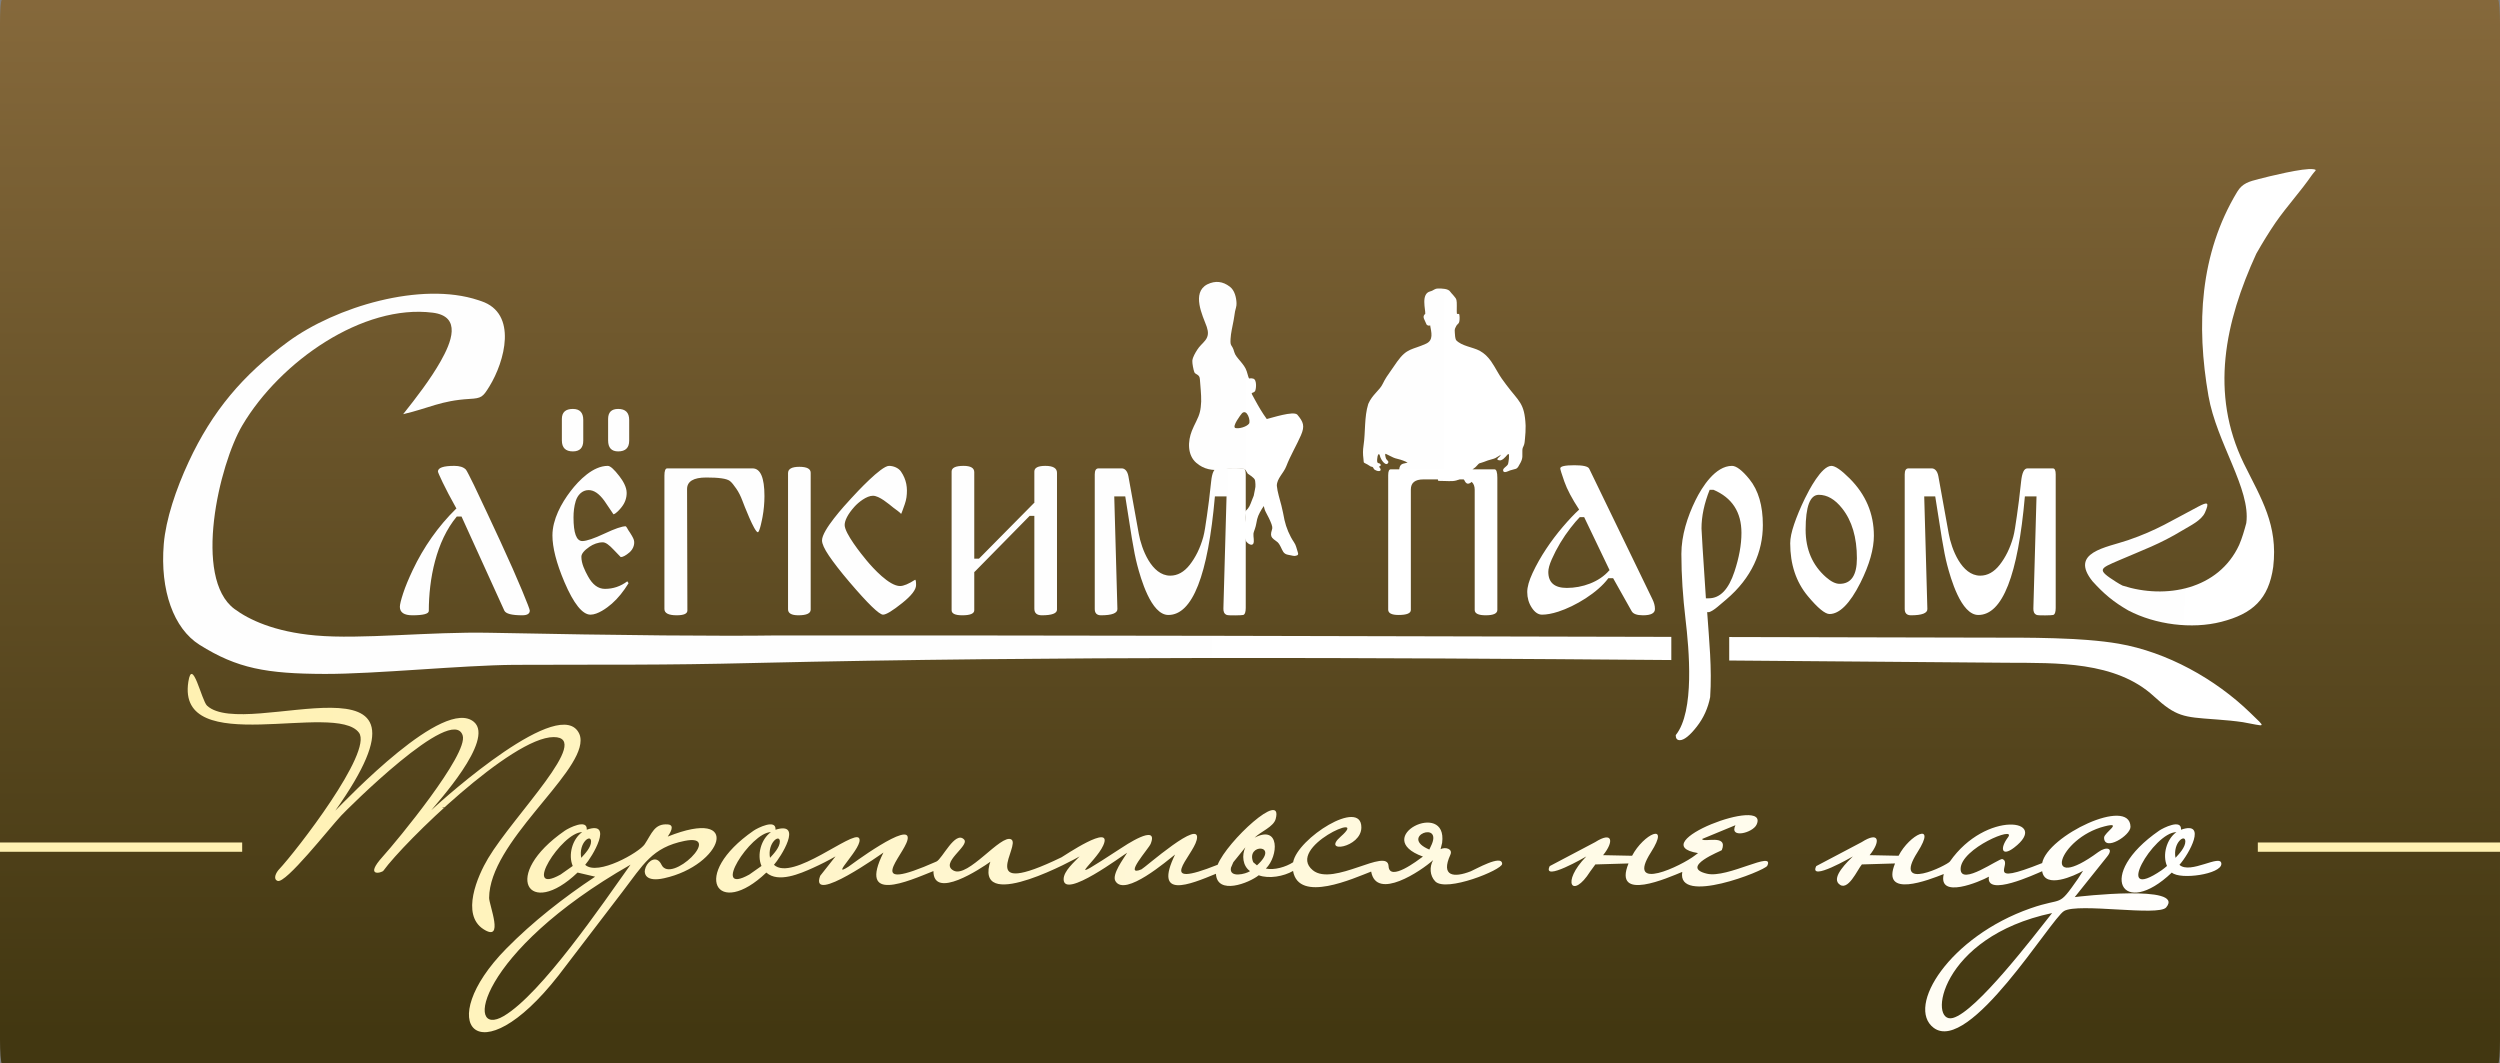 <svg xmlns="http://www.w3.org/2000/svg" version="1.1" viewBox="0 0 5384.26 2290.44" xmlns:xlink="http://www.w3.org/1999/xlink">
 <rect x="0" y="0" width="5384.26" height="2290.44" fill="#808080" stroke="none"/>
 <defs>
  <style type="text/css">
   <![CDATA[
    .str0 {stroke:#FFF1B2;stroke-width:20;stroke-miterlimit:22.926}
    .fil7 {fill:none}
    .fil0 {fill:#FEFEFE;fill-rule:nonzero}
    .fil1 {fill:url(#id0)}
    .fil3 {fill:url(#id1)}
    .fil4 {fill:url(#id2)}
    .fil2 {fill:url(#id3);fill-rule:nonzero}
    .fil6 {fill:url(#id4);fill-rule:nonzero}
    .fil5 {fill:url(#id5);fill-rule:nonzero}
    .fil8 {fill:url(#id6);fill-rule:nonzero}
   ]]>
  </style>
  <linearGradient id="id0" gradientUnits="userSpaceOnUse" x1="2691.21" y1="-160.24" x2="2693.05" y2="2221.64">
   <stop offset="0" style="stop-opacity:1; stop-color:#8A6C3E"/>
   <stop offset="1" style="stop-opacity:1; stop-color:#423711"/>
  </linearGradient>
  <linearGradient id="id1" gradientUnits="userSpaceOnUse" x1="2935.49" y1="830.72" x2="3285.75" y2="830.72">
   <stop offset="0" style="stop-opacity:1; stop-color:#FEFEFE"/>
   <stop offset="1" style="stop-opacity:1; stop-color:white"/>
  </linearGradient>
  <linearGradient id="id2" gradientUnits="userSpaceOnUse" xlink:href="#id1" x1="2560.82" y1="902.23" x2="2806.69" y2="902.23">
  </linearGradient>
  <linearGradient id="id3" gradientUnits="userSpaceOnUse" x1="404.24" y1="1837.26" x2="4784.16" y2="1837.26">
   <stop offset="0" style="stop-opacity:1; stop-color:#FFF1B2"/>
   <stop offset="1" style="stop-opacity:1; stop-color:white"/>
  </linearGradient>
  <linearGradient id="id4" gradientUnits="userSpaceOnUse" xlink:href="#id1" x1="861.2" y1="1237.41" x2="4427.38" y2="1237.41">
  </linearGradient>
  <linearGradient id="id5" gradientUnits="userSpaceOnUse" xlink:href="#id1" x1="351.3" y1="1097.28" x2="4870.9" y2="1097.28">
  </linearGradient>
  <linearGradient id="id6" gradientUnits="userSpaceOnUse" xlink:href="#id1" x1="4516.08" y1="833.63" x2="4954.27" y2="862.83">
  </linearGradient>
 </defs>
 <g id="Слой_x0020_1">
  <path class="fil0" d="M4859.38 546.42c-67.3,146.89 -100.45,300.46 -26.85,451.77 38.13,76.88 73.84,132.48 63.32,222.67 -9.68,69.39 -44.32,101.02 -111.69,118.33 -63.96,16.41 -142.15,5.93 -200.25,-24.36 -31.72,-18.18 -52.89,-35.86 -77.29,-62.98 -50.35,-62.63 29.91,-72.5 76.5,-88.46 62.68,-21.45 94.64,-42.74 151.08,-72.2 20.26,-10.56 24.82,-10.41 14.68,12.64 -7.58,17.2 -32.39,28.64 -48.06,38.16 -49.79,30.22 -85.38,42.38 -137.08,64.74 -42.06,18.21 -48.59,19.54 -6.64,46.26 4.92,3.15 9.09,5.56 14.24,8.21 93.21,30.1 206.91,8.42 251.19,-87.69 6.58,-15.44 10.98,-30.81 15.31,-46.96 10.03,-73.16 -63.86,-172.87 -81.47,-273.81 -26.58,-152.41 -18.96,-305.78 61.98,-439.78 11.14,-18.45 25.94,-22.09 46.39,-27.41 19.26,-5.01 97.48,-24.61 117.77,-21.1 9.24,1.6 3.6,2.43 -3.32,12.52 -24.06,34.98 -53.55,66.78 -78.42,102.57 -14.95,21.96 -28.3,43.78 -41.39,66.88z"/>
  <rect class="fil1" x="0" y="-0.01" width="5384.25" height="2290.44" rx="3.99" ry="50.01"/>
  <path class="fil2" d="M1250.39 1594.73c0,76.07 -196.31,219.83 -196.96,339.08 -0.09,15.12 33.34,96.45 -12.02,67.5 -49.26,-31.44 -12.85,-114.85 9.9,-152.87 55.85,-93.29 226.41,-260.97 141.06,-260.97 -90.26,0 -322.03,226.19 -366.61,287.76 -3.48,4.81 -42.27,14.71 -1.36,-30.47 30.19,-33.35 184.99,-220.69 172.07,-260.84 -22.07,-68.61 -250.19,160.36 -261.53,172.5 -26.55,28.43 -119.78,147.57 -137.11,140.77 -10.64,-4.18 -2.73,-18.56 2.91,-24.55 36.91,-39.22 202.92,-253.39 172.37,-294.63 -50.6,-68.31 -393.24,57.67 -367.49,-109.63 8.45,-54.9 28.62,40.61 40.32,51.44 84.14,77.88 536.04,-141.11 276.2,226.07 25.35,-25.16 234.64,-246.11 298.74,-190.97 45.12,38.82 -81.78,176.71 -92.09,190.09 32.84,-30.88 280.05,-250.23 318.85,-164.5 1.83,4.04 2.75,8.79 2.75,14.22zm-297.95 143.5l-0.01 0.01c1.4,1.63 3.86,1.84 5.53,0.49l-5.52 -0.5zm329.27 149.87l-37.84 -8.86c-105.55,101 -166.13,5.77 -27.37,-90.2 8.54,-5.9 48.94,-26.49 47.19,-2.08 59.4,-20.78 11.24,59.27 -3.38,75.62 26.64,24.54 116.42,-26.74 128.06,-44.17 15.52,-23.25 20.92,-45.19 50.12,-42.83 16.01,1.3 4.47,18.84 -0.37,26.17 162.55,-65 118.37,62.06 -7.99,89.73 -78.16,17.1 -25.33,-70.83 -5.48,-29.11 20.28,42.61 134.9,-68.62 49.63,-51.3 -70.34,14.28 -89.08,51.39 -133.85,109.76l-137.36 179.75c-174.28,222.7 -271.65,103.9 -112.75,-57.48 57.39,-58.28 123.27,-109.68 191.39,-155zm-27.91 -95.92c-44.03,0 -131.59,138.62 -46.62,91.4l26.32 -18.53c-10.16,-23.44 -1.08,-57.85 20.3,-72.87zm19.18 20.12c0,-17.54 -27.3,2.79 -21.17,35.2 8.52,-9.19 21.17,-22.64 21.17,-35.2zm115.92 66.53c-0.59,-0.77 -0.87,-1.71 -0.83,-2.63l0.83 2.63zm-30.92 -16.57c-330.99,189.03 -358.19,376.32 -272.95,325.94 81.6,-48.22 212.69,-241.41 272.95,-325.94zm393.33 6.74c-27.91,12.58 -75.14,33.28 -100.89,10.25 -105.4,100.83 -165.91,5.58 -27.38,-90.21 8.51,-5.88 48.91,-26.22 47.19,-2.06 60.67,-18.85 11.04,59.48 -3.37,75.6 39.86,36.71 170.28,-75.29 183.19,-57.63 12.27,16.8 -66.8,89.85 -22.58,61.55 0.15,-0.09 138.28,-103.35 126.94,-57.39 -8.47,34.3 -98.06,117.44 62.39,46.42 12.4,-5.5 40.53,-67.57 59.56,-47.44 12.78,13.52 -53.53,50.67 -22.48,67.02 30.96,16.31 102.04,-79.34 123.92,-67.33 22.58,12.4 -81.78,130.65 108.4,38.57 3.84,-1.86 112.49,-76.05 89.85,-25.53 -17.2,38.36 -95.94,93.54 37.09,6.74 7.51,-4.89 83.62,-56.36 65.04,-10.17 -4.28,10.64 -60.07,71.96 -19.88,54.98 6.74,-2.86 131.42,-113.68 119.01,-63.26 -8.78,35.66 -92.77,108.41 45.17,53.3 20.47,-50.83 142.05,-162.54 124.94,-98.52 -4.53,16.93 -32.61,27.36 -45.39,40.21 54.79,-28.69 51.67,39.53 24.26,66.6 18.55,3.75 43.04,-3.5 58.69,-13.64 9.39,-51.66 146.99,-138.77 146.99,-75.09 0,44.23 -87.05,57.08 -44.42,19.75 66.02,-57.81 -120.44,23.41 -60.07,72.61 43.82,35.71 161.02,-50.28 163.06,-8.97 1.7,34.57 62.62,-12.13 74.01,-20.55 -114.85,-41.38 53.75,-124.29 41.36,-29.58l-3.35 13.6c10.39,-5.26 26.92,-0.8 21.05,12.15 -21.03,46.37 7.06,50.02 44.09,35.48 8.91,-3.51 67.45,-37.3 67.45,-15.92 0,13.03 -120.96,61.85 -144.15,37.64 -11.93,-12.45 -12.49,-31.41 -4.5,-45.72 -25.73,23.26 -122.21,88.03 -133.43,24.65 -37.19,14.24 -156.07,68.79 -168.22,-1.33 -20.09,11.66 -51.84,17.45 -73.94,9.32 -21.12,16.94 -89.51,43.46 -92.18,-3.22 -57.25,23.66 -135.13,55.66 -87.99,-41.45 -15.1,11.46 -108.27,92.56 -128.56,57.02 -7.96,-13.92 17.11,-47.48 25.38,-60.87 -9.13,4.96 -136.83,101.25 -136.83,57.03 0,-17.85 23.48,-37.44 34.48,-49.21 -6.8,4.24 -218.61,120.89 -194.49,18.42 0.55,-2.36 1.3,-4.65 2.24,-6.87 -20.59,14.63 -122.66,82.7 -122.66,20.11 -55.53,22.21 -163.04,70.84 -107.64,-39.91 -0.1,0.05 -160.62,114.73 -136.21,50.11l33.01 -41.86c-14.49,8.46 -32.36,17.48 -48.15,24.6zm-90.98 -76.82c-43.54,0 -131.56,138.56 -46.6,91.4l26.31 -18.53c-10.3,-23.82 -0.95,-57.85 20.29,-72.87zm19.21 20.12c0,-17.34 -27.19,2.98 -21.19,35.21 8.22,-8.83 21.19,-22.8 21.19,-35.21zm976.68 44.64l-5.14 11.98c-4.23,22.79 32.31,13.41 41.14,7.25 -16.03,-11.24 -18.09,-34.48 -10.08,-51.28l-25.92 32.05zm50.9 6.79c51.04,-45.96 -24.96,-47.89 -8.03,-6.77l8.03 6.77zm374.4 -40.83c29,-57.38 -70.17,-21.5 -3.21,6.79l3.21 -6.79zm343.21 54.17c-38.24,60.58 -63.57,23.79 -8.26,-32.55 -0.03,0.02 -96.38,56.39 -78.8,20.8l97.75 -51.56c38.15,-24.3 40.99,-1.35 17.19,28.02l62.42 1.29c24.38,-46.7 83.34,-74.52 40.59,-7.46 -55.94,87.76 66.9,28.7 95.06,6.53l6.43 -4.84c-122.38,-19.79 156.31,-125.6 125.97,-61.13 -8.43,17.92 -59.75,30.59 -45.41,1.05l-71.83 29.7c1.96,8.83 56.84,-12 42.41,24.08 -0.62,1.52 -92.62,36.51 -31.7,50.78 44.03,10.31 146.72,-51.55 129.57,-17.05 -5.31,10.67 -195.57,85.9 -182.97,13.08 -29.86,12.21 -150.38,66.35 -115.79,-18.2l-71.42 2.13 -11.21 15.33zm241.09 -70.16l0 0zm520.44 75.5c-31.85,12.67 -136.16,53.58 -104.92,-22.8l-71.43 2.13c-9.42,10.68 -30.35,60.79 -49.85,41.67 -15.68,-15.37 20.51,-48.83 30.39,-58.89 -0.02,0.02 -96.28,56.07 -78.79,20.8l97.74 -51.56c38.57,-24.57 41.28,-1.64 17.2,28.02l62.41 1.29c23.26,-45.75 83.88,-75.39 40.58,-7.46 -55.54,87.13 64.54,27.55 69.91,19.86 77.64,-111.26 218.23,-90.91 138.19,-29.84 -26.58,20.28 -31.22,1.84 -13.1,-22.24 19.83,-26.35 -102.01,23.69 -102.01,68.17 0,37.81 83.3,-23.85 89.93,-21.36 23.94,8.99 -42.52,59.89 85.7,8.62 11.34,-58.93 188.98,-143.88 190.24,-78.21 0.36,18.81 -56.9,54.21 -56.9,23.41 0,-10.8 42.24,-34.8 1.02,-24.3 -100.27,25.57 -137.88,146.97 -13.28,55.23 16.79,-12.37 34.26,-8.89 18.66,10.16l-69.56 86.97c7.47,-1.2 239.38,-27.75 196.85,22.28 -16.66,19.6 -189.04,-10.38 -219.86,7.7 -28.35,16.64 -204.04,309.41 -280.86,251.56 -60.46,-45.53 34.47,-196.46 208.65,-257.37 72.63,-25.4 57.36,0.4 102.27,-63.89l10.89 -16.94c-18.61,10.81 -82.24,39.72 -88.13,0.92 -14.56,6.17 -122.29,56.61 -114.67,11.75 -19.62,10.8 -110.29,49.27 -97.27,-5.68zm233.39 84.05c-242.99,51.6 -267.75,240.32 -213.68,225.92 50.45,-13.44 175.18,-177.44 213.68,-225.92zm364.5 -105.92c0,22.14 -88.53,35 -106.7,18.71 -105.69,100.96 -166.08,5.64 -27.37,-90.21 8.59,-5.94 48.93,-26.25 47.19,-2.08 57.19,-20.01 17.56,52.17 -3.38,75.62 23.15,21.43 90.26,-25.01 90.26,-2.04zm-96.78 -68.36c-49.21,0 -139.02,155.33 -31.67,81.91 3.86,-2.78 7.65,-5.8 11.37,-9.04 -10.25,-23.73 -0.96,-57.92 20.3,-72.87zm19.21 20.12c0,-17.69 -27.28,2.6 -21.2,35.22 8.21,-8.82 21.2,-22.81 21.2,-35.22zm-22.17 27.91c0.08,2.12 -1.49,3.93 -3.61,4.13l-0.01 -0.1 3.62 -4.03z"/>
  <path class="fil3" d="M3133.22 715.94c-0.69,-8.26 0.49,-8 3.19,-13.97 1.94,-4.3 5.27,-3.23 6.65,-10.25 0.76,-3.83 0.78,-12.36 -0.57,-15.62 -6.18,-0.74 -4.96,4.34 -4.97,-17.96 -0.01,-10.3 0,-13.96 -5.51,-19.82 -1.48,-1.57 -1.55,-1.85 -2.73,-3.29 -1.95,-2.42 -4.17,-4.05 -5.83,-6.75 -4.19,-6.83 -18.23,-6.91 -25.52,-6.89 -9.18,0.02 -9.38,4.08 -17.63,6.15 -20.45,5.15 -9.99,38.91 -10.68,48.36 -5.48,4.59 -3.84,8.99 -0.61,15.41 1.09,2.18 2.32,5.73 3.34,7.53 1.04,1.86 5.63,3.67 7.74,1.7 2.71,15.46 7.82,32.12 -8.84,39.72 -29.84,13.61 -40.87,8.84 -62.1,38.48 -4.56,6.36 -8.89,12.85 -13.35,19.26 -6.94,9.66 -12.54,17.72 -17.74,28.56 -6.45,14.01 -22.48,23.13 -31.17,43.3 -8.93,28.43 -5.78,60.35 -10.18,89.49 -1.61,10.69 -1.56,18.34 -0.24,28.89 1.17,7.63 -1.14,7.52 5.33,10.4 4.73,2.11 8.8,5.59 10.4,6.13 2.95,0.99 3.8,0.16 5.27,2.45 1.66,2.61 1.14,3.06 3.57,4.6 8.49,5.33 17.95,3 8.88,-6.66 2.53,-1.36 5.81,-2.78 2.34,-6.24 -3.05,-3.05 -8.42,2.31 -5.5,-15.36 0.92,-5.53 3.81,-8.01 5.25,-1.6 2.11,9.3 13.72,24.22 18.04,14.18 1.08,-3.8 -3.43,-4.01 -5.45,-9.95 -0.39,-1.13 -2.84,-9.89 0.1,-8.7 1.72,0.69 5.22,2.65 7.32,3.63 8.88,4.13 8.75,5.03 18.93,7.47 7.21,1.74 14.12,4.23 20.69,7.73 -5.91,2.3 -14.85,0.44 -17.56,11.07 -2.76,10.83 5.32,24.81 17.32,27.5 8.03,0.74 16.77,-5.27 30.56,-5 15.71,0.5 17.61,1.83 33.65,-1.37 4.75,7.93 -6.09,7.01 16.32,7.44 10.94,0.22 22.58,1.6 32.09,-4.45 4.17,-4.17 -0.14,-9.7 7.06,-1.97 3.56,4.02 5.57,18.56 17.85,8.93 8.04,-8.67 -0.18,-21.68 3.1,-28.01 2.85,-2.61 4.19,-2.31 7.67,-6.26 7.96,-9.08 5.44,-5.15 16.06,-9.33 6.99,-2.74 10.43,-3.96 17.63,-5.83 6.64,-1.72 8.72,-3.12 14.46,-6.78 1.64,-1.03 3.26,-2.07 4.92,-3.08 -3.15,5.55 -5.88,5.97 -7.66,8.84 -1.84,2.97 4.99,3.89 7.09,3.4 8.41,-2.59 14.06,-13.47 16.57,-13.71 2.94,1.04 -0.01,19.14 -0.87,21.78 -2.29,5.66 -13.37,9.29 -10.11,15.51 2.22,4.27 11.12,-0.56 14.32,-1.82 15.42,-5.13 14,-0.02 22.86,-17.02 5.53,-10.62 3.33,-15.52 3.81,-26.76 0.2,-3.97 1.09,-5.99 2.87,-9.5 2.02,-3.73 2.37,-11.49 2.8,-15.89 0.89,-8.71 1.4,-17.16 1.29,-25.93l-0.02 -2.07c-2.18,-48.58 -14.59,-51.05 -41.5,-87.11 -8.33,-11.17 -12.17,-16.22 -19.4,-28.81 -4.41,-7.67 -8.52,-14.74 -13.53,-22.08 -7.15,-9.8 -13.81,-16.62 -24.46,-22.6 -15.55,-8.1 -39.12,-10.03 -50.95,-23.03 -2.07,-4.32 -2.36,-11.67 -2.66,-16.44zm-150.97 181.03c16.63,3.18 29.78,4.89 46.79,4.48 4.2,-0.09 13.3,0.41 13.99,-5.38 0.71,-5.89 -0.05,-16.95 -1.68,-22.65 -0.62,-1.67 -1.33,-3.37 -1.99,-5.03 -1.74,-6.4 -2.08,-35.98 -5.51,-36.65 -4.65,4.87 -19.52,14.86 -25.66,20.07 -9.38,7.96 -23.49,20.33 -25.85,33.04 -0.35,3.53 -0.12,8.51 -0.09,12.12zm191.69 7.47c25.16,7.98 38.99,0.99 63.07,-5.52 8.48,-2.3 8.06,-6.71 4.9,-14.25 -6.74,-16.11 -28.54,-30.77 -42.3,-40.96 -15.29,-11.32 -17.52,-33.05 -17.71,-14.71 -0.13,12.82 -9.53,38.46 -13.84,51.43 -2.54,7.85 0.18,11 1.98,18.9 0.69,3.03 1.35,3.35 3.9,5.11z"/>
  <path class="fil4" d="M2674.99 889.95c-2.96,3.28 -22.12,28.78 -14.49,31.84 7.76,2.13 24.17,-2.47 29.42,-9.25 4.24,-5.48 -3.95,-32.79 -14.93,-22.59zm118.93 2.98c13.29,15.87 16.65,24.44 7.94,44.47 -9.62,22.13 -22.82,43.85 -31.58,66.75 -5.7,14.92 -20.4,26.51 -20.36,42.04 0.98,12.44 6.66,30.21 9.89,42.85 2.91,11.18 4.25,19.71 6.54,30.74 3.71,16.61 10.96,34.04 20.54,48.1 4.64,6.81 5.23,12.71 7.78,20.12 2.16,5.77 1.57,8.2 -5.07,9.18 -0.62,0.09 -1.48,0.1 -2.13,0.14 -4.69,-0.31 -8.96,-1.98 -13.78,-2.56 -9.87,-1.91 -11.22,-8.74 -15.41,-16.97 -5.59,-10.98 -6.32,-9.43 -15.13,-16.42 -5.19,-4.1 -6.5,-7.95 -5.35,-14.5 1.82,-8.54 3.99,-8.29 0.69,-17.91 -3.54,-9.63 -7.56,-16.93 -12.27,-25.91 -2.45,-4.69 -3.24,-8.15 -4.43,-13.2 -5.32,7.75 -12.05,18.96 -14.19,28.11 -1.78,7.62 -2.15,13.02 -4.82,20.82 -0.47,1.36 -0.95,2.71 -1.43,4.06 -0.82,2.23 -1.44,4.11 -1.78,6.47 -0.64,6.98 2.6,16.78 -0.67,22.15 -4.18,5.42 -14.31,-2.71 -16.02,-7.5 -0.67,-1.98 -3.96,-12.01 -3.94,-13.24 -0.01,-12.22 -3.33,-6.46 1.14,-21.26 2.05,-6.76 3.79,-14.33 1.81,-21.3 -2.18,-7.68 1.48,-7.4 6.05,-13.21 4.85,-6.13 6.19,-13.16 9.32,-20.09 1.26,-2.66 1.97,-4.37 2.88,-7.18 0.96,-4.41 1.62,-8.84 2.61,-13.27 1.09,-4.74 1.3,-6.76 1.08,-11.66 -0.76,-10.42 -0.43,-10.35 -8.48,-17.07 -1.36,-1.14 -7.94,-5.44 -7.98,-5.49 -5.93,-9.06 -4.44,-11.55 -17.1,-10.73 -6.94,0.46 -11.66,0.54 -18.65,0.24 -7.65,-0.33 -12.27,0.54 -19.68,1.69 -20.57,2.67 -39.12,-0.55 -55.33,-14.45 -19.74,-16.9 -18.51,-46.74 -9.68,-69.04 2.74,-6.91 6.06,-13.58 9.35,-20.23 7.96,-15.91 9.88,-24.94 10.72,-42.81 0.36,-16.23 -1.77,-32.36 -2.82,-48.57 -0.67,-10.49 -9.74,-9.35 -11.87,-14.64 -2.03,-5.03 -4.73,-19.46 -4.37,-24.85 1.01,-8.2 6.28,-16.66 10.6,-23.58 2.42,-3.82 4.98,-6.83 8.08,-10.1 3.34,-3.41 6.17,-6.33 9.19,-10.08 7.09,-9.04 6.83,-17.86 3.46,-28.24l-0.55 -1.7c-8.55,-23.27 -32.99,-72.5 1.27,-90.6 17.63,-8.56 33.38,-6.82 48.88,5.05 10.24,7.84 13.86,23.24 14.25,35.51 0.11,3.56 -0.28,6.02 -1.12,9.46 -1.93,6.97 -2.4,9.05 -3.36,16.43 -1.8,13.8 -5.44,27.18 -7.42,41.11 -3.57,30.92 1.84,17.83 7.15,38.52 3.08,12.02 21.79,24.75 26.72,41.16 6.97,23.23 2.44,12.29 14.21,15.79 8.43,2.52 6.06,24.48 3.34,27.46 -7.21,6.52 -10.78,-2.1 -0.06,17.7 8.07,14.84 15.7,28.07 25.69,41.77 11.4,-2.67 57.04,-17.77 65.65,-9.53z"/>
  <path class="fil5" d="M1627.81 1427.79c644.03,-14.88 1313.83,-11.56 1971.71,-6.26l0 -49.89c-643.27,-1.62 -1313.27,-3.38 -1926.22,-3.09 -117.98,1.75 -328.61,0.04 -618.03,-5.73 -131.19,-2.63 -276.68,14.63 -375.75,5.8 -89.23,-7.95 -143.76,-34.25 -174.52,-57.05 -89.94,-66.68 -33.13,-311.06 17.06,-395.72 81.88,-138.13 260.06,-261.43 410,-242.42 63.34,8.01 39.53,64.7 17.17,104.25 -22.07,39.04 -52.94,79.11 -80.97,114.33 55.8,-12.97 80.92,-29.25 142.99,-32.85 25.68,-1.49 28.55,-3.81 42.84,-27.07 32.82,-53.43 61.51,-157.14 -17.78,-183.57l-6.19 -2.06c-122.9,-40.97 -307.39,14.35 -409.65,89.42 -97.81,71.8 -163.39,149.76 -214.12,258.76 -27.54,59.21 -49.2,123.93 -53.62,176.78 -8.44,100.63 21.54,182.37 76.85,217.19 81.39,51.21 144.57,62.45 269.81,62.82 108.73,0.34 295.76,-18.72 407.53,-19.54 210.45,-0.88 309.78,1.04 520.89,-4.1zm2096.38 -5.25c201.52,1.69 401.67,3.46 599.4,4.85 105.03,0.56 232.96,-3.65 315.27,72.28 47.78,44.05 64.58,44.62 128.71,49.38l8.99 0.67c18.45,1.4 35.41,2.91 53.76,5.6 49.69,8.59 52.18,14.86 15.99,-20.22 -75.4,-73.13 -179.44,-130.85 -283.39,-148.81 -79.41,-13.72 -195.67,-13.1 -279.27,-13.05 -182.18,-0.37 -369.4,-0.82 -559.46,-1.29l0 50.59z"/>
  <path class="fil6" d="M3683.17 1501.44c-4.54,23.33 -14.02,44.61 -28.79,63.54 -15.23,19.5 -27.55,29.13 -36.59,29.13 -5.87,0 -8.8,-3.62 -8.8,-10.84 41.27,-50.98 28.71,-185.09 21,-250.67 -5.43,-46.16 -8.81,-93.07 -8.81,-139.56 0,-39.69 13.07,-80.56 30.49,-115.85 13.96,-28.28 42.57,-73.85 78.59,-73.85 9.03,0 21.69,9.3 37.26,28.46 19.64,24.18 29.13,57.35 29.13,98.91 0,57.36 -23.77,113.77 -79.04,160.56l-18.41 15.59c-7.56,6.4 -13.89,10.16 -18.4,11.51l-4.07 0c4.19,60.25 10.56,120.62 6.44,183.07zm-2542.17 -186.46c0,6.78 -5.42,10.17 -16.26,10.17 -22.58,0 -35.52,-3.36 -38.62,-10.17l-92.13 -202.56 -10.17 0c-44.56,53.48 -60.29,134.66 -60.29,203.24 0,6.32 -11.75,9.49 -35.23,9.49 -18.07,0 -27.1,-6.1 -27.1,-18.29 0,-4.98 2.4,-14.72 7.11,-29.14 4.71,-14.42 11.7,-31.17 20.67,-50.13 23.1,-48.82 54.79,-94.32 93.49,-132.11l0.67 0c-13.09,-23.49 -23.03,-42.34 -29.8,-56.57 -6.78,-14.23 -10.16,-22.02 -10.16,-23.37 0,-8.13 11.74,-12.2 35.22,-12.2 11.3,0 19.87,2.56 25.07,8.13 1.08,1.16 2.96,5 6.1,10.84 3.13,5.84 6.91,13.36 11.18,22.36 19.01,40.07 37.98,80.32 56.57,120.59 20.39,44.19 36.04,79.75 47.08,106.36 11.04,26.62 16.6,41.11 16.6,43.36zm48.78 -161.91c0,-34.16 19.02,-69.14 39.29,-95.53 17.95,-23.36 48.16,-54.2 79.95,-54.2 5.41,0 13.7,7.56 25.06,22.36 7.6,9.89 15.58,23.02 15.58,35.91 0,10.83 -3.48,21.15 -10.84,30.48 -3.6,4.59 -11.62,14.08 -17.61,15.59l-4.06 -6.1c-9.24,-13.87 -14.48,-21.52 -15.59,-23.04 -11.05,-15.16 -22.13,-23.03 -33.87,-23.03 -14.25,0 -23.98,11.17 -27.78,23.71 -3.49,11.55 -4.74,23.08 -4.74,35.23 0,33.87 6.32,50.81 18.97,50.81 9.03,0 25.09,-5.46 48.1,-16.26 22.1,-10.37 37.26,-15.58 45.39,-15.58 0.9,0.9 1.98,1.93 2.71,3.39 1.54,3.07 3.9,6.62 6.77,10.83 2.95,4.32 4.89,8.28 6.44,11.18 5.57,10.39 0.7,23.62 -7.79,30.83 -8.03,6.83 -14.45,10.16 -18.97,10.16 0.45,0 -4.89,-4.89 -14.9,-15.58 -9.82,-10.49 -17.39,-16.26 -23.72,-16.26 -9.95,0 -20.33,3.96 -28.45,9.49 -11.77,8.01 -17.61,15.35 -17.61,21.68 0,14.7 7.33,29.38 14.22,42 9.76,17.87 21.68,27.1 36.59,27.1 17.61,0 33.65,-5.42 48.1,-16.26l2.71 4.06c-10.84,17.62 -22.69,32.48 -35.91,44.04 -11.18,9.78 -30.55,23.71 -46.07,23.71 -17.16,0 -36.21,-23.39 -56.23,-70.46 -17.41,-40.95 -25.74,-74.52 -25.74,-100.26zm66.39 -203.92c0,15.24 -7.45,23.03 -22.35,23.03 -15.81,0 -23.72,-7.91 -23.72,-23.71l0 -46.07c0,-14.45 7.91,-21.68 23.72,-21.68 14.9,0 22.35,7.96 22.35,23.71l0 44.72zm98.91 0c0,15.24 -7.9,23.03 -23.71,23.03 -14.45,0 -21.68,-7.91 -21.68,-23.71l0 -46.07c0,-14.45 7.23,-21.68 21.68,-21.68 15.81,0 23.71,7.96 23.71,23.71l0 44.72zm291.32 119.23c0,14.62 -1.4,30.37 -4.06,44.71 -0.71,3.79 -6.21,33.2 -10.16,33.2 -7.25,0 -30.44,-60.29 -33.2,-67.75 -3.66,-9.88 -8.05,-18.66 -13.21,-26.08 -5.17,-7.42 -9.59,-13.34 -13.89,-16.6 -6.96,-5.28 -24.16,-7.45 -50.81,-7.45 -27.55,0 -41.37,8.41 -41.33,25.07l0.68 261.5c0.02,6.72 -7.68,10.17 -23.03,10.17 -17.62,0 -26.43,-4.52 -26.43,-13.55l0 -287.25c0,-10.4 2.04,-15.59 6.1,-15.59l183.6 0c17.16,0 25.74,19.88 25.74,59.62zm326.55 191.73c0,9.94 -10.01,22.78 -29.81,38.62 -20.79,16.62 -34.55,25.06 -41.33,25.06 -8.13,0 -32.44,-23.42 -72.49,-70.46 -19.51,-22.9 -34.13,-41.92 -44.04,-56.57 -9.9,-14.65 -14.9,-25.63 -14.9,-32.86 0,-22.16 48.07,-74.52 63.01,-90.78 11.74,-12.77 64.47,-69.78 81.29,-69.78 9.46,0 20.38,4.33 25.75,12.2 11.87,17.36 14.61,35.12 11.85,55.55 -1.35,10.08 -5.49,19.58 -8.8,29.13 -1.56,4.49 -2.6,6.78 -3.05,6.78 1.22,-1.23 -14.94,-12.49 -16.26,-13.55 -10.48,-8.45 -30.51,-25.75 -44.04,-25.75 -13.71,0 -31.23,13.96 -39.97,23.72 -14.52,16.21 -21,29.8 -21,39.29 0,17.92 35.69,62.48 47.42,76.56 13.82,16.57 48.58,54.87 71.81,54.87 7.68,0 18.52,-4.52 32.53,-13.55 1.35,0 2.03,3.84 2.03,11.52zm-226.96 52.84c0,8.02 -8.81,12.2 -26.42,12.2 -14.91,0 -22.36,-4.29 -22.36,-12.88l0 -293.35c0,-9.03 8.13,-13.55 24.39,-13.55 16.26,0 24.39,4.35 24.39,12.88l0 294.7zm303.51 -297.41c0,-8.13 8.58,-12.2 25.75,-12.2 15.35,0 23.03,4.58 23.03,13.55l0 186.31 10.16 0 118.56 -119.91 0.68 0 0 -67.75c0,-8.13 7.9,-12.2 23.71,-12.2 16.71,0 25.07,5.03 25.07,14.91l0 294.7c0,8.08 -10.84,12.2 -32.52,12.2 -10.84,0 -16.26,-4.75 -16.26,-14.23l0 -199.86 -10.16 0 -118.56 120.59 -0.68 0 0 82.66c0,7.17 -8.58,10.84 -25.75,10.84 -15.35,0 -23.03,-3.62 -23.03,-10.84l0 -298.77zm633.45 294.02c0,8.47 -1.78,13.76 -5.42,14.91 -2.77,0.86 -31.29,1.45 -35.23,0 -6.34,-2.34 -7.63,-8.03 -7.45,-14.23l6.77 -241.18 -25.07 0c-14.9,170.27 -48.32,255.41 -100.26,255.41 -37.45,0 -59.7,-79.75 -67.07,-107.72 -3.56,-13.53 -7.48,-32.78 -11.52,-57.59 -4.04,-24.81 -8.81,-54.87 -14.23,-90.1l-23.71 0 6.78 242.54c0.25,8.97 -11.75,13.55 -35.24,13.55 -9.03,0 -13.54,-4.52 -13.54,-13.55l0 -289.97c0,-8.58 2.71,-12.87 8.13,-12.87l50.13 0c6.32,0 12.16,5.46 14.23,16.94l22.36 123.98c5.78,32.07 27.38,90.1 67.74,90.1 15.81,0 29.84,-7.82 42.01,-23.37 12.16,-15.56 22.39,-35.46 29.13,-59.96 2.69,-9.78 4.88,-24.98 7.79,-45.05 2.91,-20.07 6.16,-44.84 9.14,-74.18 1.93,-18.93 6.33,-28.46 13.55,-28.46l54.88 0c4.07,0 6.1,4.35 6.1,12.87l0 287.93zm541.9 4.07c0,7.63 -8.35,11.52 -25.07,11.52 -15.8,0 -23.71,-3.84 -23.71,-11.52l0 -258.8c0,-14.9 -8.37,-22.35 -25.06,-22.35l-85.37 0c-18.04,0 -27.09,7.24 -27.09,21.67l0 259.48c0,7.2 -8.81,10.84 -26.43,10.84 -14.9,0 -22.35,-3.84 -22.35,-11.52l0 -289.28c0,-8.58 1.8,-12.88 5.42,-12.88l223.57 0c4.06,0 6.09,6.13 6.09,18.3l0 284.54zm339.42 -2.03c0,9.03 -8.58,13.55 -25.74,13.55 -13.1,0 -21.13,-3 -24.39,-8.81l-39.97 -71.14 -10.17 0c-23.14,31.31 -71.29,60.33 -108.05,72.16 -13.31,4.28 -24.96,6.43 -34.89,6.43 -8.13,0 -15.48,-4.97 -22.02,-14.9 -6.55,-9.94 -9.83,-21.23 -9.83,-33.88 0,-10.84 3.85,-24.52 11.52,-40.98 16.42,-35.27 39.82,-69.69 65.04,-99.26 13.09,-15.34 24.84,-27.77 35.23,-37.26 -15.36,-23.48 -25.98,-43.59 -31.84,-60.29 -5.86,-16.7 -8.81,-26.2 -8.81,-28.46 0,-4.51 10.16,-6.77 30.48,-6.77 18.53,0 29.39,2.38 31.85,7.45l136.17 281.16c3.17,6.53 5.42,13.32 5.42,21zm-152.43 -197.83l-9.49 0c-5.41,5.42 -12.09,13.23 -19.98,23.37 -15.81,20.33 -29.94,43.83 -40.31,67.41 -4.96,11.28 -7.45,20.33 -7.45,27.1 0,23.04 13.32,34.56 39.97,34.56 32.83,0 69.73,-12.44 91.46,-37.94l0.67 0 -54.87 -114.5zm338.74 33.87c0,-44.71 -20.1,-75.65 -60.3,-92.81l-8.13 0c-11.74,29.36 -17.61,57.14 -17.61,83.33 0,5.42 3.16,55.55 9.48,150.4l6.1 0c24.62,0 42.82,-19.31 55.44,-57.59 9.72,-29.44 15.02,-57.13 15.02,-83.33zm285.22 6.1c0,28.01 -9.27,62.11 -29.13,101.62 -22.58,44.93 -45.17,67.07 -66.4,67.07 -9.48,0 -25.23,-12.75 -46.74,-38.61 -25.44,-30.57 -37.94,-68.65 -37.94,-113.82 0,-10.84 2.83,-24.51 8.47,-40.99 5.63,-16.47 13.28,-35.2 23.37,-55.89 8.03,-16.47 35.49,-69.78 56.91,-69.78 8.13,0 21.23,9.04 39.29,27.1 34.78,34.78 52.17,75.88 52.17,123.3zm-36.58 48.78c0,-45.16 -10.67,-81.05 -31.85,-107.72 -15.38,-19.38 -32.07,-29.13 -50.13,-29.13 -18.97,0 -28.45,25.07 -28.45,75.2 0,42.46 14.68,76.57 44.03,102.3 10.82,9.48 20.55,14.23 29.13,14.23 24.85,0 37.27,-18.3 37.27,-54.88zm428.16 107.04c0,8.54 -1.75,13.75 -5.42,14.91 -2.78,0.88 -31.27,1.47 -35.22,0 -6.36,-2.36 -7.63,-8.03 -7.46,-14.23l6.78 -241.18 -25.07 0c-14.9,170.27 -48.33,255.41 -100.27,255.41 -37.44,0 -59.68,-79.73 -67.07,-107.72 -3.57,-13.55 -7.46,-32.76 -11.51,-57.59 -4.06,-24.83 -8.81,-54.87 -14.23,-90.1l-23.71 0 6.77 242.54c0.25,9 -11.74,13.55 -35.23,13.55 -9.03,0 -13.55,-4.52 -13.55,-13.55l0 -289.97c0,-8.58 2.71,-12.87 8.13,-12.87l50.13 0c6.33,0 12.16,5.42 14.23,16.94l22.36 123.98c5.79,32.11 27.39,90.1 67.75,90.1 15.8,0 29.82,-7.8 42,-23.37 12.19,-15.57 22.37,-35.45 29.13,-59.96 2.71,-9.81 4.87,-24.96 7.79,-45.05 2.93,-20.09 6.14,-44.82 9.15,-74.18 1.94,-18.95 6.32,-28.46 13.55,-28.46l54.88 0c4.06,0 6.09,4.32 6.09,12.87l0 287.93z"/>
  <line class="fil7 str0" x1="4862.68" y1="1824.47" x2="5384.26" y2= "1824.47" />
  <line class="fil7 str0" x1="-0" y1="1824.47" x2="521.58" y2= "1824.47" />
  <path class="fil8" d="M4859.38 546.43c-67.3,146.89 -100.45,300.46 -26.85,451.77 38.13,76.88 73.84,132.48 63.32,222.67 -9.68,69.39 -44.32,101.02 -111.69,118.33 -63.96,16.41 -142.15,5.93 -200.25,-24.36 -31.72,-18.18 -52.89,-35.86 -77.29,-62.98 -50.35,-62.63 29.91,-72.5 76.5,-88.46 62.68,-21.45 94.64,-42.74 151.08,-72.2 20.26,-10.56 24.82,-10.41 14.68,12.64 -7.58,17.2 -32.39,28.64 -48.06,38.16 -49.79,30.22 -85.38,42.38 -137.08,64.74 -42.06,18.21 -48.59,19.54 -6.64,46.26 4.92,3.15 9.09,5.56 14.24,8.21 93.21,30.1 206.91,8.42 251.19,-87.69 6.58,-15.44 10.98,-30.81 15.31,-46.96 10.03,-73.16 -63.86,-172.87 -81.47,-273.81 -26.58,-152.41 -18.96,-305.78 61.98,-439.78 11.14,-18.45 25.94,-22.09 46.39,-27.41 19.26,-5.01 97.48,-24.61 117.77,-21.1 9.24,1.6 3.6,2.43 -3.32,12.52 -24.06,34.98 -53.55,66.78 -78.42,102.57 -14.95,21.96 -28.3,43.78 -41.39,66.88z"/>
 </g>
</svg>
